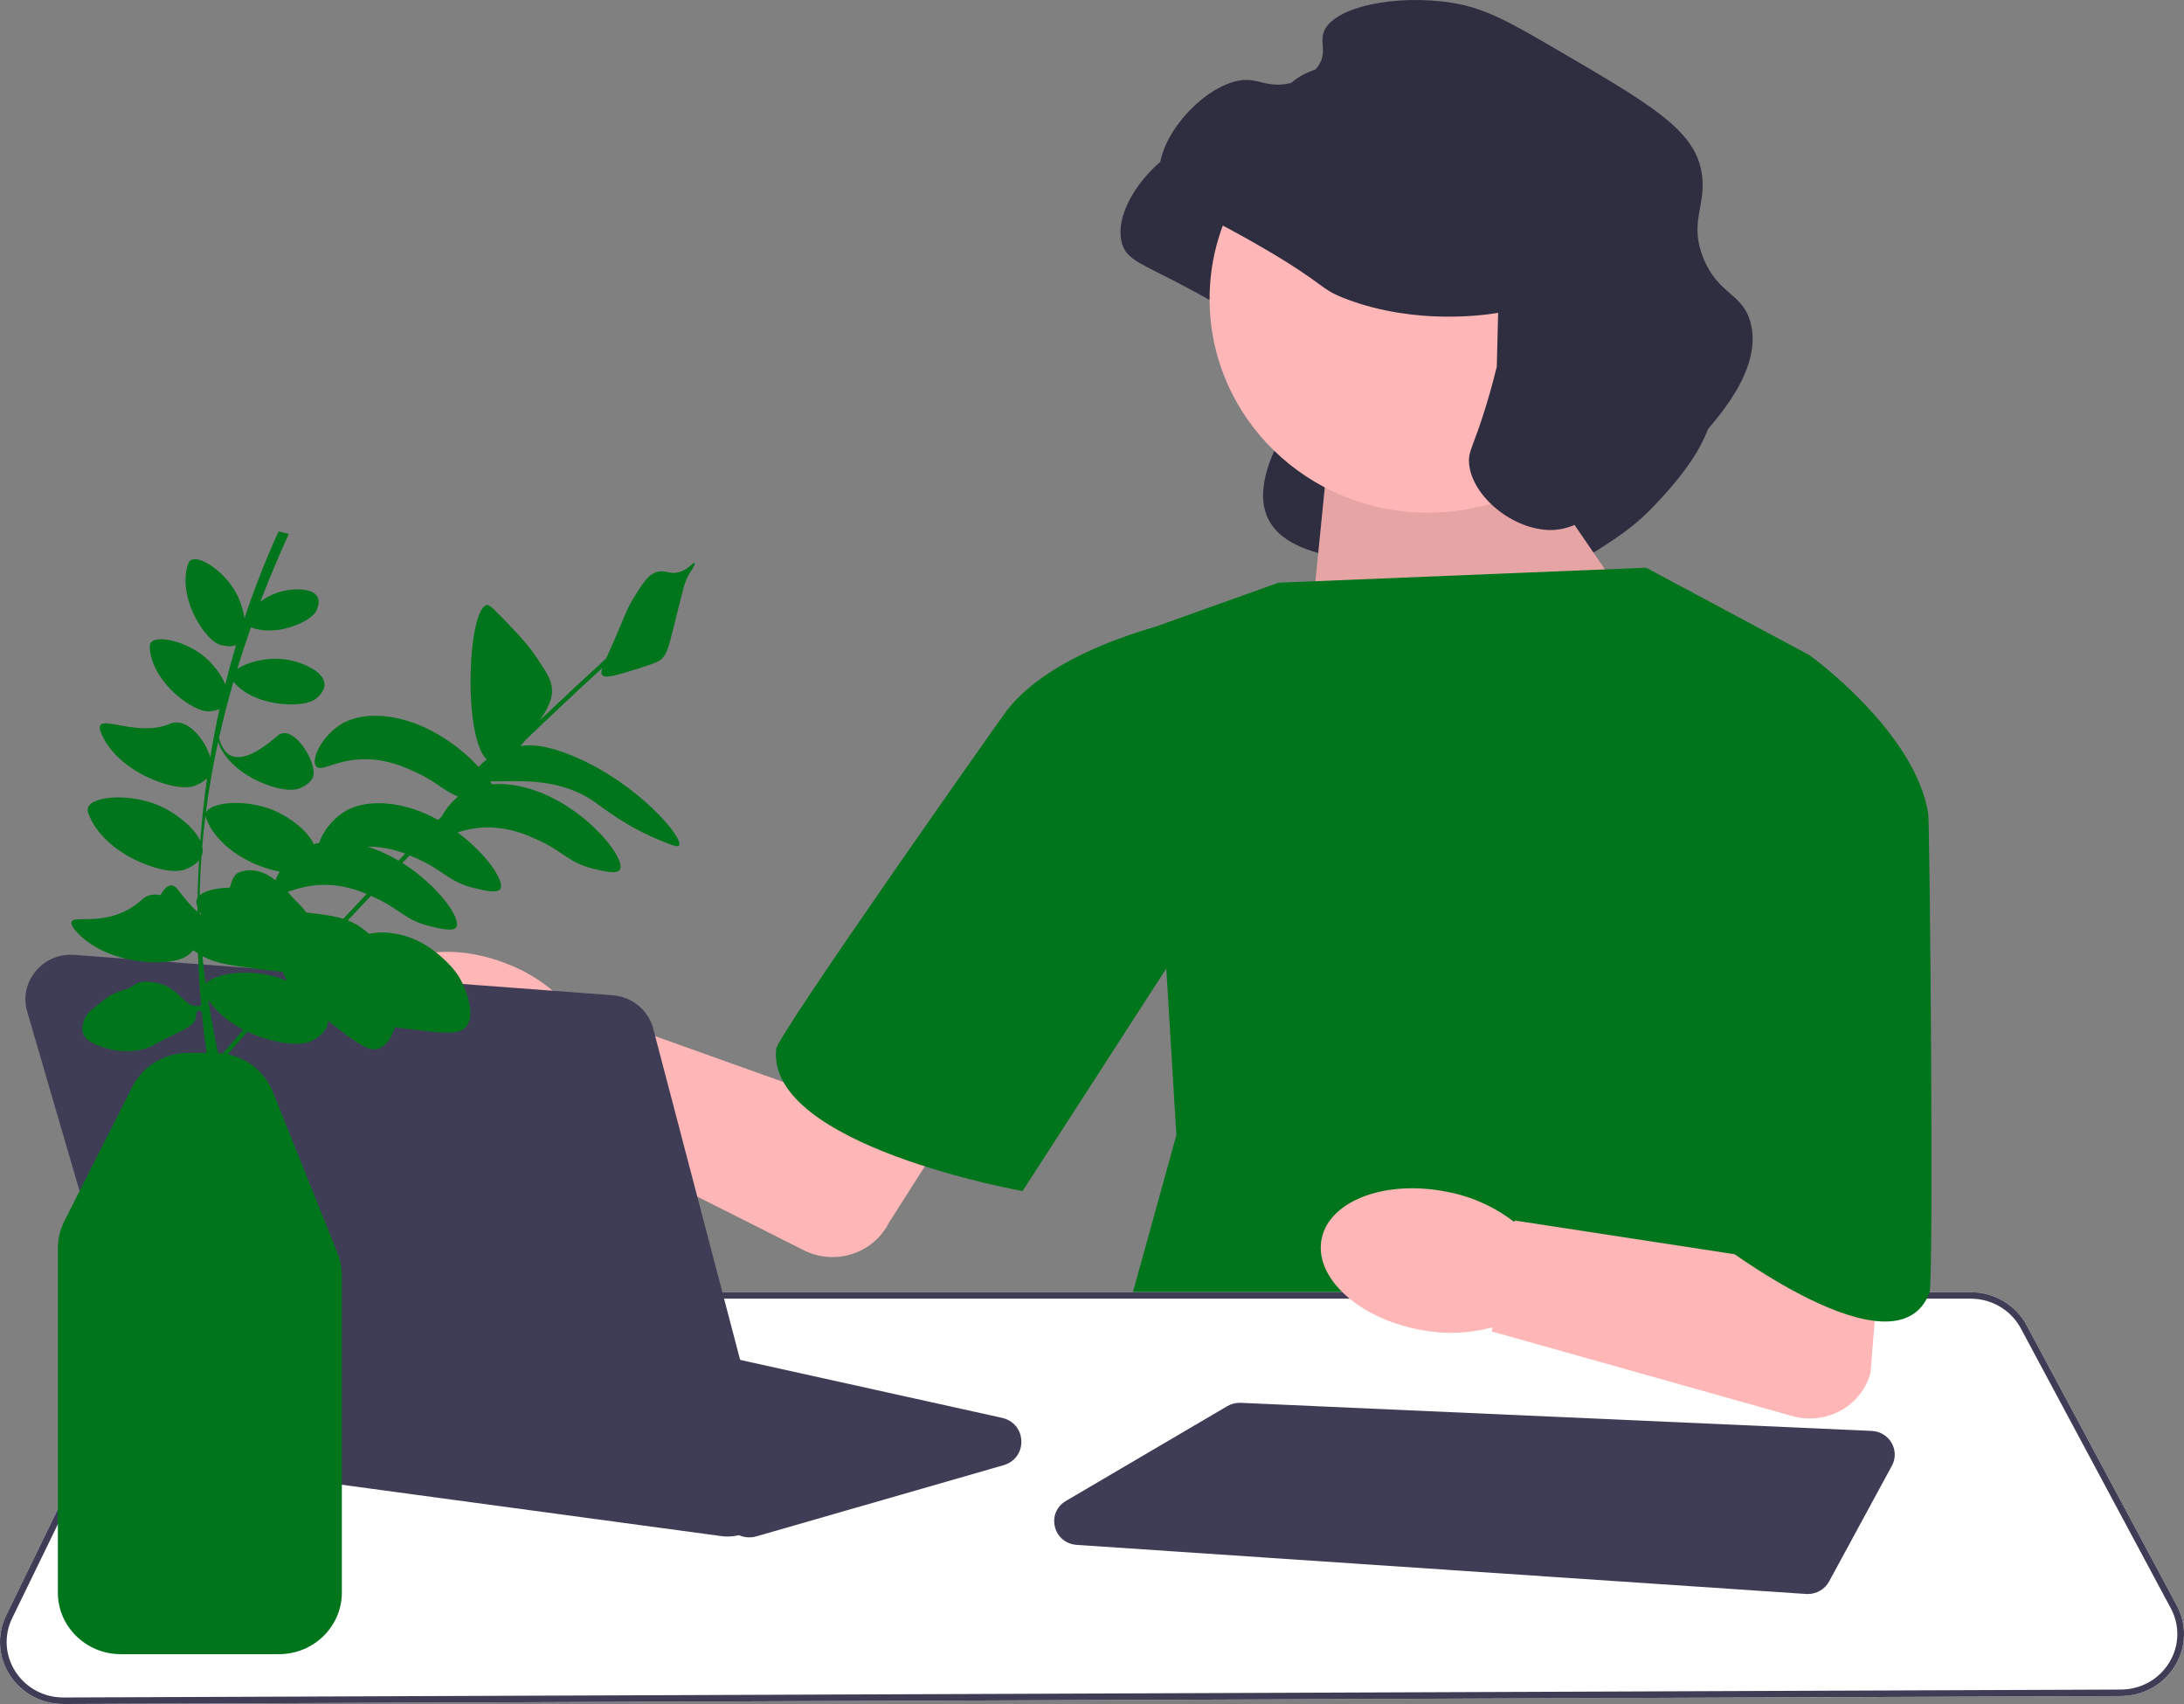 <svg width="400" height="312" viewBox="0 0 400 312" fill="none" xmlns="http://www.w3.org/2000/svg">
<rect x="0" y="0" width="400" height="312" fill="#808080" stroke="none"/>
<g clip-path="url(#clip0_11_578)">
<path d="M267.267 68.341C267.209 68.351 267.121 68.365 267.014 68.382C264.933 68.72 252.348 70.62 239.661 65.889C234.286 63.886 236.119 63.386 224.148 56.419C210.114 48.251 206.512 48.308 205.467 44.499C203.38 36.894 214.523 24.938 221.899 25.725C223.841 25.932 225.92 27.066 229.155 26.297C229.866 26.128 232.977 25.389 234.493 22.869C235.846 20.621 234.7 18.999 235.244 17.155C236.673 12.315 248.578 9.899 259.015 11.606C265.018 12.588 269.688 15.268 278.781 20.587C294.609 29.846 302.522 34.476 304.301 41.569C305.987 48.291 301.941 51.188 304.883 58.385C307.623 65.086 311.975 64.638 313.473 70.059C315.883 78.782 306.938 88.356 303.212 92.344C299.127 96.716 295.22 99.116 290.034 102.302C283.523 106.3 280.268 108.3 276.355 108.096C269.259 107.727 248.175 108.983 247.9 103.236C247.797 101.082 222.225 102.846 234.817 79.658C236.361 76.814 266.617 79.852 267.016 78.218" fill="#2F2E41"/>
<path d="M279.513 83.179L301.261 114.929L238.833 127.285L242.81 87.535L279.513 83.179Z" fill="#FFB6B6"/>
<path opacity="0.1" d="M279.513 83.179L301.261 114.929L238.833 127.285L242.81 87.535L279.513 83.179Z" fill="black"/>
<path d="M234.158 106.691L301.489 103.945L331.414 119.963L330.011 222.932L361.339 281.053L203.297 251.764L215.454 207.83L209.843 115.387L234.158 106.691Z" fill="#00751B"/>
<path d="M1.813 306.728C-0.336 303.412 -0.59 299.314 1.134 295.767L26.761 243.067C28.674 239.134 32.785 236.593 37.236 236.593H360.919C365.246 236.593 369.182 238.922 371.191 242.672L398.66 293.92C400.558 297.462 400.433 301.623 398.326 305.05C396.218 308.477 392.52 310.532 388.433 310.548L11.655 312H11.607C7.613 312 3.954 310.032 1.813 306.728H1.813Z" fill="white"/>
<path d="M1.813 306.728C-0.336 303.412 -0.59 299.314 1.134 295.767L26.761 243.067C28.674 239.134 32.785 236.593 37.236 236.593H360.919C365.246 236.593 369.182 238.922 371.191 242.672L398.66 293.92C400.558 297.462 400.433 301.623 398.326 305.05C396.218 308.477 392.52 310.532 388.433 310.548L11.655 312H11.607C7.613 312 3.954 310.032 1.813 306.728H1.813ZM37.236 237.784C33.252 237.784 29.572 240.059 27.86 243.579L2.234 296.279C0.69 299.454 0.917 303.121 2.841 306.09C4.758 309.047 8.032 310.808 11.607 310.808H11.65L388.428 309.357C392.086 309.343 395.396 307.503 397.282 304.435C399.169 301.368 399.281 297.644 397.582 294.474L370.113 243.225C368.315 239.869 364.792 237.784 360.919 237.784H37.236H37.236Z" fill="#3F3D56"/>
<path d="M330.784 291.853L197.208 282.865C195.236 282.732 193.663 281.431 193.201 279.55C192.739 277.669 193.536 275.81 195.231 274.815L224.768 257.468C225.518 257.028 226.379 256.814 227.251 256.855L342.792 261.995C344.32 262.063 345.684 262.879 346.442 264.179C347.2 265.479 347.224 267.044 346.507 268.366L335.003 289.56C334.231 290.982 332.717 291.863 331.088 291.863C330.987 291.863 330.885 291.86 330.784 291.853V291.853Z" fill="#3F3D56"/>
<path d="M261.511 93.874C283.588 93.874 301.485 76.357 301.485 54.749C301.485 33.141 283.588 15.624 261.511 15.624C239.434 15.624 221.537 33.141 221.537 54.749C221.537 76.357 239.434 93.874 261.511 93.874Z" fill="#FFB6B6"/>
<path d="M274.386 57.281C274.328 57.291 274.24 57.305 274.134 57.322C272.052 57.66 259.467 59.56 246.78 54.83C241.405 52.826 243.238 52.326 231.267 45.359C217.233 37.191 213.631 37.248 212.586 33.439C210.499 25.834 221.642 13.878 229.018 14.665C230.96 14.873 233.04 16.006 236.274 15.237C236.985 15.069 240.096 14.329 241.612 11.809C242.965 9.561 241.819 7.939 242.364 6.095C243.792 1.255 255.697 -1.161 266.134 0.546C272.137 1.528 276.807 4.208 285.9 9.527C301.728 18.786 309.642 23.416 311.42 30.509C313.106 37.232 309.06 40.128 312.003 47.325C314.743 54.026 319.095 53.578 320.592 58.999C323.002 67.722 314.057 77.296 310.331 81.284C306.246 85.656 302.339 88.056 297.153 91.242C290.642 95.24 287.387 97.24 283.474 97.036C276.378 96.668 269.321 90.374 269.046 84.627C268.943 82.473 269.861 81.828 272.133 74.423C273.079 71.339 273.736 68.792 274.135 67.158" fill="#2F2E41"/>
<path d="M264.905 218.199C269.382 219.024 273.592 220.886 277.183 223.631L277.385 223.673L277.426 223.476L320.678 230.107L317.545 173.8L350.324 156.228L342.576 251.405C340.898 257.484 334.453 261.034 328.274 259.283L273.216 243.783L273.354 243.12L273.161 243.069C268.761 244.231 264.141 244.344 259.687 243.399C248.513 241.186 240.622 233.749 242.063 226.789C243.503 219.83 253.727 215.984 264.905 218.199V218.199Z" fill="#FFB6B6"/>
<path d="M294.475 130.031L331.414 119.963C331.414 119.963 350.819 133.921 353.157 149.023C353.435 150.819 354.206 234.486 353.39 236.662C347.348 252.779 314.114 227.051 314.114 227.051L294.475 130.031Z" fill="#00751B"/>
<path d="M134.252 280.407L130.423 277.195H130.423C129.853 276.716 129.159 276.399 128.418 276.278L43.093 262.359C41.145 262.042 39.707 260.665 39.338 258.767C38.97 256.868 39.793 255.071 41.486 254.077L71.926 236.201C72.944 235.603 74.141 235.415 75.299 235.671L183.484 259.594C185.588 260.059 186.991 261.722 187.06 263.832C187.129 265.941 185.837 267.689 183.768 268.285L138.534 281.306C138.105 281.43 137.667 281.49 137.233 281.49C136.153 281.49 135.097 281.116 134.252 280.407V280.407Z" fill="#3F3D56"/>
<path d="M93.162 176.596C97.391 178.254 101.153 180.879 104.134 184.251L104.324 184.332L104.403 184.146L145.525 198.847L189.432 129.266L213.705 143.99L162.796 223.892C159.947 229.537 152.922 231.799 147.206 228.91L96.255 203.271L96.522 202.646L96.343 202.56C91.796 202.866 87.241 202.101 83.058 200.33C72.533 196.042 66.263 187.251 69.053 180.696C71.842 174.14 82.634 172.305 93.162 176.596L93.162 176.596Z" fill="#FFB6B6"/>
<path d="M236.533 141.827L217.112 113.403C217.112 113.403 194.002 117.88 184.482 129.984C183.293 131.497 142.418 189.518 142.154 192.05C140.311 209.775 187.289 218.08 187.289 218.08L236.533 141.827V141.827Z" fill="#00751B"/>
<path d="M132.139 281.261L34.33 268.03C31.056 267.587 28.355 265.292 27.446 262.182L4.982 185.228C4.221 182.62 4.789 179.919 6.541 177.818C8.293 175.716 10.882 174.63 13.646 174.837L112.189 182.226C115.754 182.493 118.746 184.95 119.636 188.34L141.366 271.135C142.06 273.778 141.366 276.57 139.511 278.606C137.914 280.359 135.648 281.339 133.287 281.339C132.906 281.339 132.522 281.313 132.139 281.261V281.261Z" fill="#3F3D56"/>
<path d="M110.337 123.639C110.909 124.255 112.984 123.628 117.11 122.348C120.246 121.376 120.729 121.022 121.028 120.768C122.076 119.876 122.351 118.939 123.39 114.795C125.255 107.358 125.313 106.62 126.27 105.042C126.6 104.498 127.433 103.202 127.23 103.041C127.021 102.876 126.12 104.227 124.454 104.737C122.83 105.234 122.099 104.437 120.713 104.64C118.921 104.903 117.856 106.568 116.185 109.265C114.705 111.653 114.519 112.613 112.444 117.358C111.856 118.702 111.383 119.742 111.02 120.564C106.946 124.285 102.906 128.055 98.903 131.858C98.98 131.743 99.052 131.634 99.115 131.539C100.889 128.874 101.13 127.446 101.104 126.375C101.062 124.641 100.216 123.32 98.525 120.749C96.868 118.229 95.298 116.566 93.407 114.582C90.927 111.982 89.687 110.681 89.194 110.767C85.667 111.378 84.724 134.879 89.161 139.082C88.538 139.517 88.023 139.974 87.65 140.422C83.852 136.295 77.345 131.684 70.138 131.116C65.695 130.766 63.242 132.131 62.48 132.599C58.955 134.766 56.859 139.103 57.912 140.326C58.893 141.467 61.728 138.873 67.283 139.016C71.159 139.116 74.187 140.492 75.985 141.309C79.756 143.023 81.135 144.709 83.915 145.863C82.612 146.914 81.579 148.226 80.931 149.45C80.706 149.676 80.482 149.904 80.258 150.131C77.389 148.549 74.159 147.388 70.773 147.121C66.329 146.771 63.877 148.136 63.114 148.605C60.739 150.065 59.017 152.508 58.467 154.323C58.106 154.394 57.773 154.474 57.468 154.562C56.391 152.18 53.187 149.668 50.207 148.402C45.079 146.223 38.416 146.801 37.703 148.873C37.681 148.939 37.675 149.004 37.665 149.069C38.227 144.629 38.99 140.221 39.944 135.844C39.977 135.969 40.017 136.095 40.071 136.228C41.337 139.341 44.759 142.328 49.422 143.878C53.082 145.094 54.615 144.464 55.005 144.288C55.377 144.119 56.984 143.444 57.377 142.102C58.107 139.613 53.637 132.259 50.818 134.726C41.759 142.652 40.516 136.234 40.099 135.153C40.87 131.693 41.756 128.253 42.751 124.832C42.768 124.853 42.782 124.873 42.8 124.894C44.779 127.244 48.588 128.899 53.064 128.972C56.577 129.029 57.725 128.067 58.012 127.809C58.286 127.562 59.486 126.541 59.445 125.272C59.37 122.92 55.095 121.004 51.674 120.672C48.522 120.366 45.128 121.31 43.444 122.506C44.227 119.945 45.069 117.394 45.967 114.855C48.268 115.774 51.526 115.651 54.728 114.25C57.368 113.095 57.881 111.986 58.003 111.695C58.12 111.418 58.651 110.248 58.169 109.315C57.276 107.587 53.406 107.616 50.737 108.535C49.638 108.913 48.593 109.495 47.697 110.153C49.289 105.991 51.025 101.858 52.891 97.756L51.021 97.298C48.636 102.538 46.558 107.847 44.772 113.215C44.55 111.641 43.993 109.964 43.26 108.601C41.105 104.595 36.502 101.589 34.946 102.565C34.634 102.76 34.503 103.077 34.385 103.456C33.43 106.499 34.149 110.705 36.662 114.569C38.634 117.602 40.153 118.028 40.549 118.124C40.883 118.205 42.173 118.554 43.233 118.105C42.52 120.496 41.861 122.898 41.26 125.31C40.536 123.552 39.111 121.679 37.603 120.384C34.126 117.397 28.73 116.202 27.632 117.658C27.413 117.949 27.407 118.292 27.434 118.686C27.655 121.862 29.863 125.538 33.622 128.267C36.573 130.409 38.147 130.275 38.551 130.226C38.79 130.197 39.51 130.127 40.204 129.82C39.559 132.751 38.996 135.696 38.51 138.654C37.536 135.345 34.229 131.218 31.108 132.531C25.57 134.861 19.06 131.282 18.343 132.847C18.157 133.254 18.311 133.674 18.489 134.13C19.924 137.797 23.887 141.349 29.328 143.236C33.599 144.717 35.406 144.001 35.865 143.801C36.169 143.668 37.173 143.257 37.921 142.495C37.383 146.295 36.971 150.115 36.681 153.952C35.526 151.484 32.274 148.884 29.229 147.544C23.888 145.193 16.903 145.708 16.127 147.868C15.972 148.301 16.094 148.717 16.277 149.185C17.75 152.949 21.817 156.595 27.402 158.532C31.786 160.052 33.64 159.317 34.111 159.111C34.456 158.961 35.672 158.464 36.447 157.519C36.348 159.293 36.271 161.069 36.223 162.849C36.209 163.356 36.201 163.863 36.191 164.37C36.128 164.47 36.073 164.572 36.036 164.678C35.887 165.113 35.989 165.531 36.164 165.988C36.16 166.31 36.158 166.632 36.156 166.954C35.179 166.087 34.013 164.784 32.611 162.926C31.346 161.25 30.145 162.48 29.373 163.907C28.163 163.643 27.009 163.807 26.102 164.636C20.016 170.201 13.19 167.249 13.093 168.908C13.065 169.386 13.327 169.767 13.658 170.18C16.315 173.502 21.532 175.926 27.729 176.182C32.593 176.382 34.218 175.088 34.624 174.741C34.767 174.618 35.088 174.354 35.435 173.983C35.713 174.201 35.984 174.398 36.256 174.579C36.363 177.764 36.555 180.945 36.838 184.121C36.608 184.141 36.387 184.179 36.223 184.195C33.867 184.43 33.073 181.319 29.514 180.182C28.332 179.805 26.055 179.393 24.855 180.182C24.682 180.296 24.092 180.723 23.177 181.094C22.637 181.313 22.224 181.415 22.059 181.459C20.599 181.85 19.246 182.923 18.332 183.648C16.613 185.011 15.754 185.693 15.35 186.931C15.223 187.321 14.866 188.417 15.35 189.485C15.579 189.989 16.11 190.739 18.146 191.491C19.355 191.938 22.884 193.24 27.091 191.856C28.049 191.541 27.318 191.653 31.005 189.849C33.905 188.43 35.602 187.752 35.85 186.384C35.937 185.903 35.849 185.317 36.223 185.107C36.43 184.991 36.681 185.047 36.931 185.135C37.176 187.688 37.48 190.237 37.85 192.781H34.531C30.123 192.781 26.169 195.182 24.212 199.047L11.797 223.562C11.013 225.109 10.599 226.84 10.599 228.568V291.605C10.599 297.82 15.765 302.876 22.115 302.876H51.094C57.445 302.876 62.611 297.82 62.611 291.605V233.56C62.611 232.145 62.343 230.759 61.815 229.442L49.982 199.935C48.547 196.356 45.439 193.825 41.724 193.041C42.915 191.658 44.109 190.277 45.312 188.9C46.827 189.615 48.493 190.202 50.284 190.614C55.023 191.705 56.867 190.733 57.334 190.465C57.779 190.21 59.71 189.173 60.037 187.444C60.072 187.259 60.086 187.071 60.083 186.882C64.938 190.745 67.47 192.648 69.32 192.014C70.911 191.468 71.819 189.68 72.339 188.075C72.882 188.148 73.458 188.224 74.072 188.304C80.721 189.173 84.071 189.576 85.353 188.035C87.126 185.902 85.443 181.788 84.979 180.655C83.97 178.191 82.419 176.692 81.455 175.78C80.203 174.595 76.636 171.22 71.021 170.77C69.8 170.672 68.703 170.747 67.586 170.976C67.197 170.627 66.786 170.286 66.334 169.961C65.472 169.343 64.62 168.885 63.704 168.528C65.11 167.021 66.519 165.518 67.935 164.022C68.159 164.122 68.372 164.218 68.567 164.307C73.206 166.416 74.225 168.481 78.686 169.568C80.71 170.061 83.002 170.619 83.569 169.78C84.577 168.289 80.299 162.153 73.689 158.001C74.135 157.539 74.582 157.079 75.029 156.619C75.633 156.867 76.166 157.108 76.619 157.315C81.258 159.423 82.277 161.488 86.739 162.575C88.762 163.069 91.054 163.627 91.621 162.787C92.52 161.457 89.212 156.427 83.793 152.41C85.282 151.947 87.255 151.434 89.811 151.5C93.687 151.6 96.715 152.976 98.513 153.793C103.151 155.902 104.17 157.967 108.632 159.054C110.655 159.547 112.947 160.105 113.514 159.266C115.012 157.049 104.837 144.559 92.666 143.6C91.721 143.525 90.871 143.532 90.104 143.587C89.998 143.415 89.883 143.239 89.761 143.059C93.879 143.189 101.922 142.036 108.767 146.74C110.741 148.096 114.576 151.287 120.993 153.908C123.044 154.746 124.075 155.158 124.359 154.814C125.376 153.583 116.922 143.447 105.027 138.454C100.311 136.475 97.397 136.287 95.325 136.587C95.644 136.231 95.955 135.863 96.255 135.494C100.887 131.048 105.577 126.648 110.309 122.308C110.08 123.001 110.087 123.37 110.337 123.639V123.639ZM50.9 178.975C45.669 177.318 39.334 178.208 37.682 180.094C37.449 178.423 37.247 176.749 37.08 175.071C39.463 176.374 41.95 176.723 46.668 177.34C48.677 177.602 50.38 177.821 51.821 177.957C52.014 178.471 52.221 178.933 52.46 179.375C52.488 179.426 52.518 179.475 52.546 179.526L52.504 179.572C51.967 179.344 51.429 179.143 50.9 178.975H50.9ZM37.001 156.519C37.15 156.034 37.153 155.518 37.039 154.987C37.202 153.06 37.405 151.139 37.645 149.223C37.639 149.517 37.734 149.81 37.864 150.128C39.318 153.703 43.248 157.134 48.604 158.915C49.603 159.247 50.461 159.456 51.199 159.584C50.874 160.138 50.625 160.678 50.46 161.177C48.634 159.741 46.284 158.697 43.617 159.805C42.891 160.106 42.46 161.209 42.086 162.528C39.622 162.569 37.563 163.073 36.582 163.924C36.587 163.569 36.586 163.215 36.595 162.859C36.651 160.832 36.753 158.812 36.897 156.798C36.936 156.708 36.971 156.615 37.001 156.519H37.001ZM36.589 166.944C36.695 167.157 36.812 167.369 36.932 167.58C36.823 167.501 36.711 167.416 36.596 167.324C36.592 167.197 36.592 167.071 36.589 166.944ZM40.796 192.886C40.509 192.849 40.22 192.822 39.927 192.806C39.253 189.529 38.63 186.254 38.109 182.972C39.48 185.102 41.717 187.051 44.567 188.529C43.302 189.978 42.048 191.431 40.796 192.886H40.796ZM62.876 168.238C61.092 167.677 58.998 167.408 56.101 167.079C55.367 166.08 54.61 165.344 54.051 164.815C53.748 164.528 53.282 163.959 52.68 163.294C54.241 162.803 56.572 161.929 59.866 162.014C62.859 162.091 65.343 162.929 67.149 163.683C65.719 165.195 64.296 166.714 62.876 168.238V168.238ZM72.987 157.572C71.234 156.535 69.332 155.648 67.331 155.024C67.525 155.022 67.716 155.016 67.918 155.022C70.4 155.085 72.531 155.673 74.217 156.302C73.807 156.725 73.396 157.148 72.987 157.572V157.572Z" fill="#00751B"/>
</g>
<defs>
<clipPath id="clip0_11_578">
<rect width="400" height="312" fill="white"/>
</clipPath>
</defs>
</svg>
